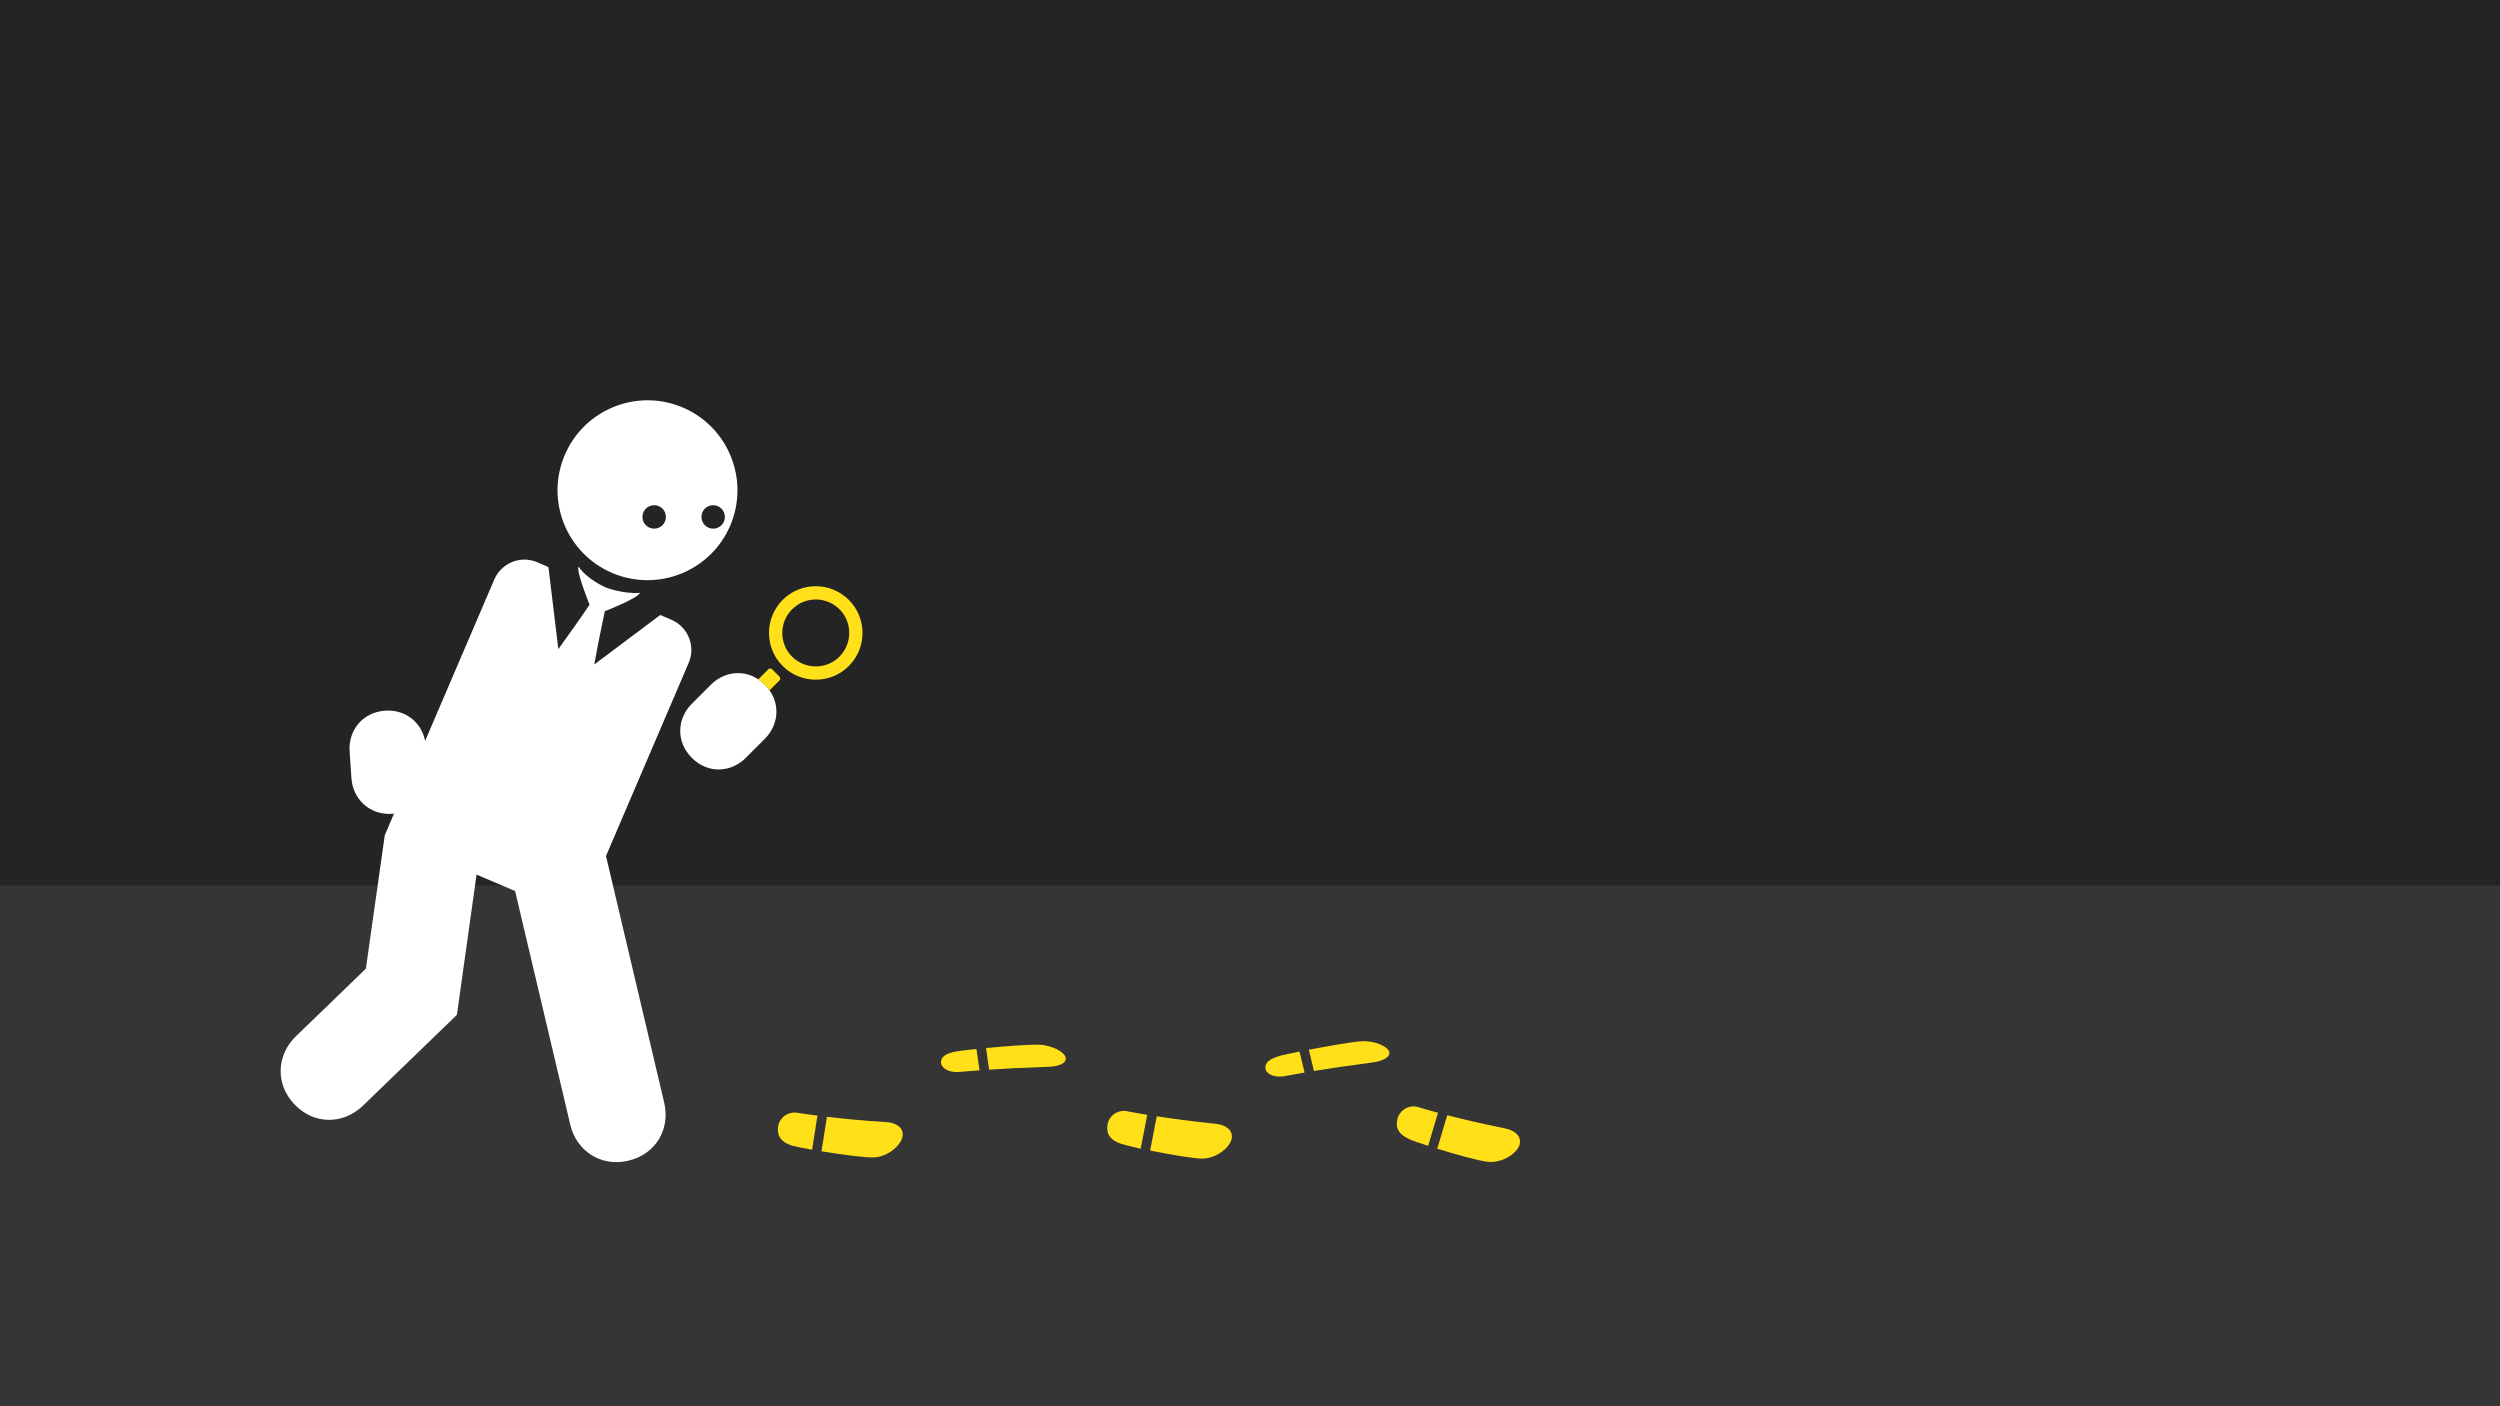 <?xml version="1.0" encoding="utf-8"?><!-- Generator: Adobe Illustrator 21.0.0, SVG Export Plug-In . SVG Version: 6.00 Build 0)  --><svg version="1.1" id="Layer_1" xmlns="http://www.w3.org/2000/svg" xmlns:xlink="http://www.w3.org/1999/xlink" x="0px" y="0px" width="1920px" height="1080px" viewBox="0 0 1920 1080" style="enable-background:new 0 0 1920 1080;" xml:space="preserve"><style type="text/css">.st0{fill:#242424;}.st1{fill:#353535;}.st2{fill:#FFFFFF;}.st3{fill:#FFE019;}</style><rect class="st0" width="1920" height="1080"/><rect y="680" class="st1" width="1920" height="400"/><path class="st2" d="M529.2,508.4c5-12.6-1-27-13.5-32.4l-8.6-3.7l-50.7,38c2.4-13.1,5.1-27.1,8.1-40.9c0,0,25.1-9.7,27-14.1c-13.2,1-26.2-4.1-26.2-4.1s-14.3-6.1-21-16.1c-1.8,4.1,8.5,29.3,8.5,29.3c-7.9,11.7-16.2,23.3-24,34.1l-7.6-63l-8.6-3.7c-12.5-5.4-27,0.3-32.7,12.6l0,0L326.5,569c-2.8-13.9-14.8-24.3-30.7-23.2c-17.4,1.2-28.4,15.1-27.3,31.3c0,0,0.9,12.4,1.4,20.6c1.1,15.9,13.9,28.5,31.3,27.3c0.5,0,0.9-0.1,1.4-0.2l-7.1,16.7L281,743.9c-18.7,18.1-45.7,44.3-53.6,51.8c-14.6,13.9-16.5,36.4-1.3,52.4c15.2,16,37.5,15.4,52.4,1.3l72.4-70L366,671.7l29.6,12.6c17.7,75.1,40,169.7,42.4,179.6c4.6,19.6,23.1,32.6,44.6,27.5c21.5-5.1,32.2-24.6,27.5-44.6l-44.7-189.4L529.2,508.4L529.2,508.4z"/><path class="st2" d="M470.1,440c35.1,15,75.7-1.3,90.7-36.3c15-35.1-1.3-75.7-36.3-90.7c-35.1-15-75.7,1.3-90.7,36.3C418.7,384.4,435,425,470.1,440z M538.7,397c0-5,4-9,9-9c5,0,9,4,9,9c0,5-4,9-9,9C542.8,406,538.7,402,538.7,397z M493.4,397c0-5,4-9,9-9c5,0,9,4,9,9c0,5-4,9-9,9C497.4,406,493.4,402,493.4,397z"/><path class="st2" d="M587.4,525.9c12.4,12.4,11.3,30.2,0,41.5c-5.9,5.8-14.6,14.6-14.6,14.6c-11.5,11.5-29.1,12.4-41.5,0c-12.4-12.4-11.3-30.2,0-41.5c5.9-5.9,14.6-14.6,14.6-14.6C557.4,514.4,575.1,513.5,587.4,525.9z"/><path class="st3" d="M598.6,519.6l-5.6-5.6c-0.8-0.8-2.1-0.8-2.9,0l-7.8,7.8c1.8,1.2,3.5,2.6,5.1,4.2c1.3,1.3,2.5,2.7,3.6,4.2l7.7-7.7C599.4,521.7,599.4,520.4,598.6,519.6z"/><path class="st3" d="M627.8,856.8c-10.4-1.3-16.2-2.3-16.2-2.3c-7-0.7-13.4,4.3-14.1,11.4c-0.7,7,2.8,11.6,11.4,14.1c2.5,0.7,8,1.8,14.8,3L627.8,856.8z"/><path class="st3" d="M680.8,861.8c-18.6-1.2-34.1-2.7-45.7-4.1l-4.2,26.5c15.3,2.5,33.7,5,40.2,4.7c10.8-0.4,21.3-9.5,22.1-16.6C694,865.2,686.9,862.1,680.8,861.8z"/><path class="st3" d="M752.3,822c-10.4,0.8-16.3,1.3-16.3,1.3c-7.1,0.4-13-2.8-13.3-7.2c-0.3-4.4,3.6-7.2,12.3-8.7c2.6-0.4,8.1-1.1,14.9-1.8L752.3,822z"/><path class="st3" d="M805.4,819.3c-18.6,0.6-34.2,1.4-45.8,2.2l-2.3-16.6c15.5-1.5,33.9-2.8,40.4-2.6c10.8,0.4,20.6,6.1,20.8,10.5C818.8,817.2,811.6,819.1,805.4,819.3z"/><path class="st3" d="M881.1,856.2c-10.3-1.7-16.1-2.9-16.1-2.9c-7-1-13.5,3.8-14.5,10.8c-1,7,2.4,11.7,10.9,14.5c2.5,0.8,7.9,2.1,14.6,3.6L881.1,856.2z"/><path class="st3" d="M933.9,863.1c-18.5-1.9-34-4-45.5-5.8l-5.1,26.3c15.2,3.1,33.5,6.2,40,6.2c10.8,0,21.7-8.7,22.7-15.7C947,867.1,940,863.7,933.9,863.1z"/><path class="st3" d="M1001.9,823.7c-10.3,1.8-16.1,2.9-16.1,2.9c-7,1.1-13.2-1.6-13.9-5.9c-0.7-4.4,2.9-7.5,11.4-9.9c2.5-0.7,8-1.9,14.7-3.2L1001.9,823.7z"/><path class="st3" d="M1054.5,815.9c-18.4,2.4-33.9,4.7-45.4,6.6l-3.9-16.3c15.2-2.9,33.5-6.1,40-6.5c10.7-0.7,21.1,4.1,21.8,8.5C1067.6,812.5,1060.6,815.1,1054.5,815.9z"/><path class="st3" d="M1104.4,854.6c-10.1-2.7-15.7-4.5-15.7-4.5c-6.9-1.7-13.8,2.5-15.5,9.4c-1.7,6.9,1.2,11.9,9.4,15.5c2.4,1.1,7.7,2.9,14.2,5L1104.4,854.6z"/><path class="st3" d="M1156.2,866.7c-18.2-3.7-33.4-7.3-44.7-10.2l-7.7,25.7c14.8,4.6,32.7,9.5,39.2,10.1c10.8,1,22.4-6.6,24.1-13.4C1168.8,871.9,1162.2,867.9,1156.2,866.7z"/><path class="st3" d="M626.5,460.4c6.9,0,13.3,2.7,18.2,7.5c4.9,4.9,7.5,11.3,7.5,18.2c0,6.9-2.7,13.3-7.5,18.2c-4.9,4.9-11.3,7.5-18.2,7.5c-6.9,0-13.3-2.7-18.2-7.5c-10-10-10-26.3,0-36.3C613.1,463.1,619.6,460.4,626.5,460.4 M626.5,450.2c-9.2,0-18.4,3.5-25.4,10.5c-14,14-14,36.8,0,50.8c7,7,16.2,10.5,25.4,10.5c9.2,0,18.4-3.5,25.4-10.5c14-14,14-36.8,0-50.8C644.8,453.7,635.6,450.2,626.5,450.2L626.5,450.2z"/></svg>